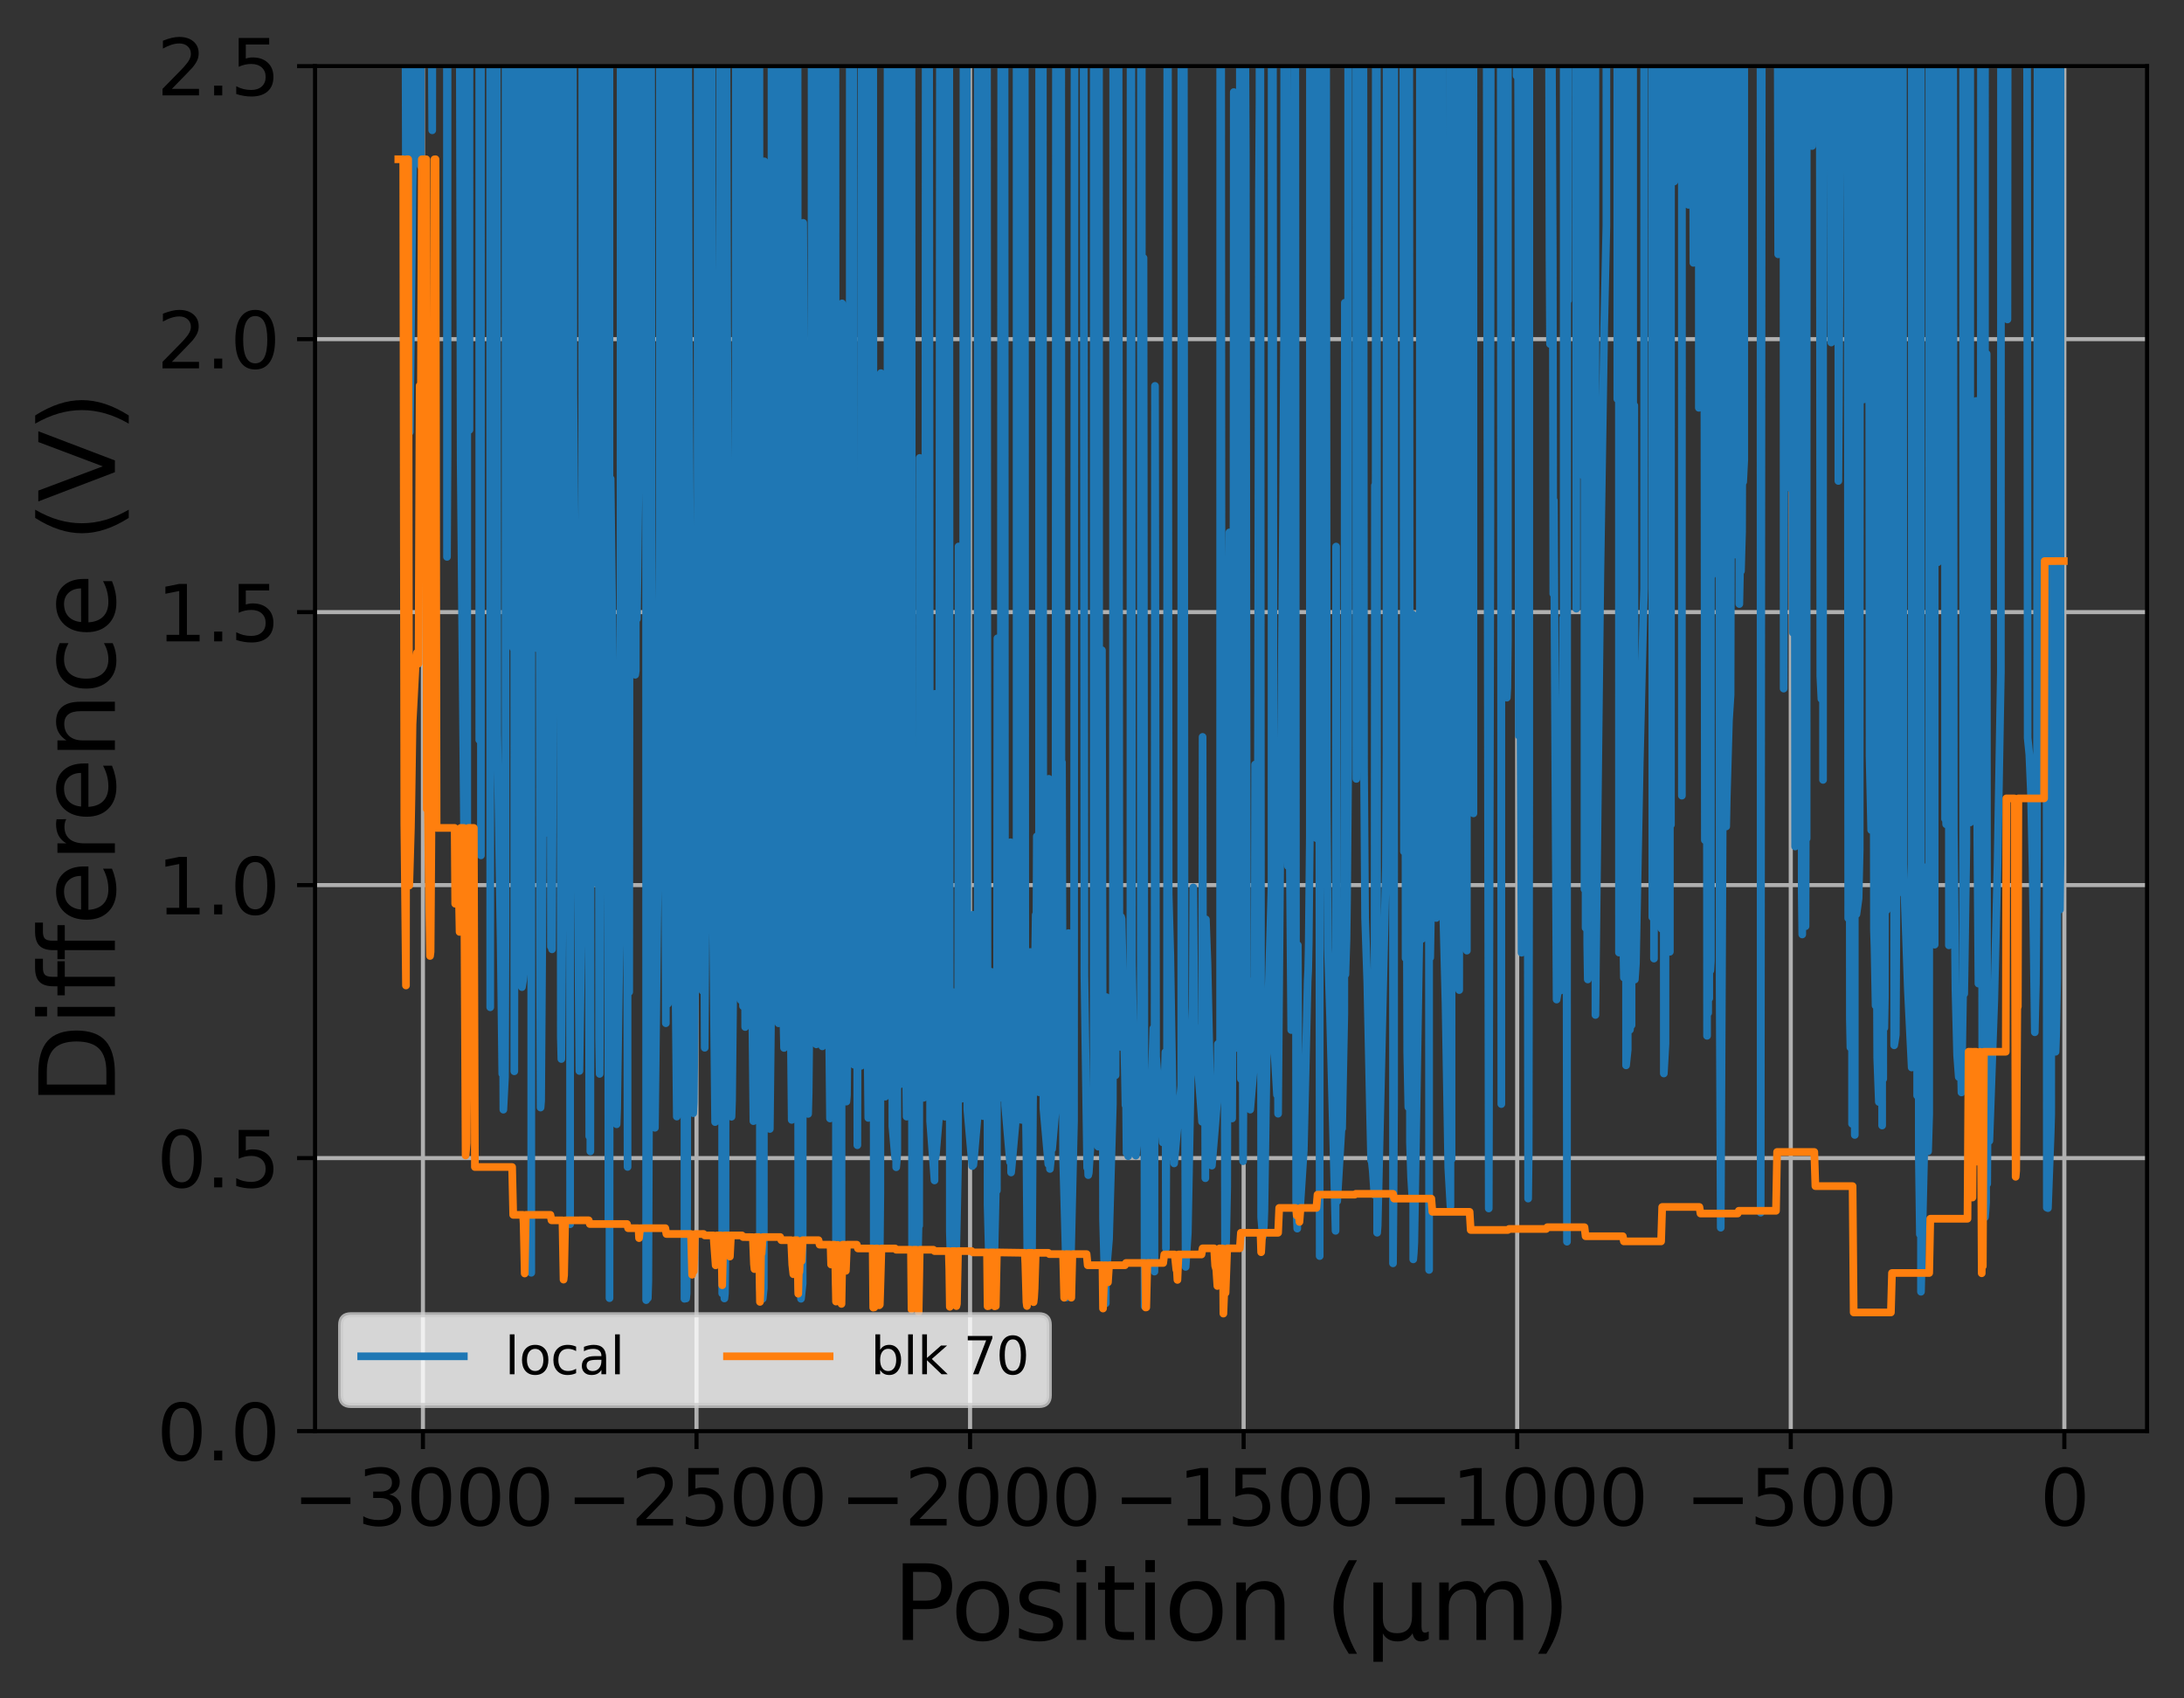 <?xml version="1.0" encoding="utf-8" standalone="no"?>
<!DOCTYPE svg PUBLIC "-//W3C//DTD SVG 1.1//EN"
  "http://www.w3.org/Graphics/SVG/1.1/DTD/svg11.dtd">
<svg xmlns:xlink="http://www.w3.org/1999/xlink" width="425.731pt" height="331.084pt" viewBox="0 0 425.731 331.084" xmlns="http://www.w3.org/2000/svg" version="1.1">
 <rect x="0" y="0" width="425.731" height="331.084" fill="#333333" stroke="none"/>
 <defs>
  <style type="text/css">*{stroke-linejoin: round; stroke-linecap: butt}</style>
 </defs>
 <g id="figure_1">
  <g id="patch_1">
   <path d="M 0 331.084 
L 425.731 331.084 
L 425.731 0 
L 0 0 
L 0 331.084 
z
" style="fill: none"/>
  </g>
  <g id="axes_1">
   <g id="patch_2">
    <path d="M 61.411 279.011 
L 418.531 279.011 
L 418.531 12.899 
L 61.411 12.899 
L 61.411 279.011 
z
" style="fill: none"/>
   </g>
   <g id="matplotlib.axis_1">
    <g id="xtick_1">
     <g id="line2d_1">
      <path d="M 82.443 279.011 
L 82.443 12.899 
" clip-path="url(#pf2b7413cda)" style="fill: none; stroke: #b0b0b0; stroke-width: 0.8; stroke-linecap: square"/>
     </g>
     <g id="line2d_2">
      <defs>
       <path id="md39032bed2" d="M 0 0 
L 0 3.5 
" style="stroke: #000000; stroke-width: 0.8"/>
      </defs>
      <g>
       <use xlink:href="#md39032bed2" x="82.443" y="279.011" style="stroke: #000000; stroke-width: 0.8"/>
      </g>
     </g>
     <g id="text_1">
      <!-- −3000 -->
      <g transform="translate(57.071 297.408) scale(0.15 -0.15)">
       <defs>
        <path id="DejaVuSans-2212" d="M 678 2272 
L 4684 2272 
L 4684 1741 
L 678 1741 
L 678 2272 
z
" transform="scale(0.016)"/>
        <path id="DejaVuSans-33" d="M 2597 2516 
Q 3050 2419 3304 2112 
Q 3559 1806 3559 1356 
Q 3559 666 3084 287 
Q 2609 -91 1734 -91 
Q 1441 -91 1130 -33 
Q 819 25 488 141 
L 488 750 
Q 750 597 1062 519 
Q 1375 441 1716 441 
Q 2309 441 2620 675 
Q 2931 909 2931 1356 
Q 2931 1769 2642 2001 
Q 2353 2234 1838 2234 
L 1294 2234 
L 1294 2753 
L 1863 2753 
Q 2328 2753 2575 2939 
Q 2822 3125 2822 3475 
Q 2822 3834 2567 4026 
Q 2313 4219 1838 4219 
Q 1578 4219 1281 4162 
Q 984 4106 628 3988 
L 628 4550 
Q 988 4650 1302 4700 
Q 1616 4750 1894 4750 
Q 2613 4750 3031 4423 
Q 3450 4097 3450 3541 
Q 3450 3153 3228 2886 
Q 3006 2619 2597 2516 
z
" transform="scale(0.016)"/>
        <path id="DejaVuSans-30" d="M 2034 4250 
Q 1547 4250 1301 3770 
Q 1056 3291 1056 2328 
Q 1056 1369 1301 889 
Q 1547 409 2034 409 
Q 2525 409 2770 889 
Q 3016 1369 3016 2328 
Q 3016 3291 2770 3770 
Q 2525 4250 2034 4250 
z
M 2034 4750 
Q 2819 4750 3233 4129 
Q 3647 3509 3647 2328 
Q 3647 1150 3233 529 
Q 2819 -91 2034 -91 
Q 1250 -91 836 529 
Q 422 1150 422 2328 
Q 422 3509 836 4129 
Q 1250 4750 2034 4750 
z
" transform="scale(0.016)"/>
       </defs>
       <use xlink:href="#DejaVuSans-2212"/>
       <use xlink:href="#DejaVuSans-33" x="83.789"/>
       <use xlink:href="#DejaVuSans-30" x="147.412"/>
       <use xlink:href="#DejaVuSans-30" x="211.035"/>
       <use xlink:href="#DejaVuSans-30" x="274.658"/>
      </g>
     </g>
    </g>
    <g id="xtick_2">
     <g id="line2d_3">
      <path d="M 135.77 279.011 
L 135.77 12.899 
" clip-path="url(#pf2b7413cda)" style="fill: none; stroke: #b0b0b0; stroke-width: 0.8; stroke-linecap: square"/>
     </g>
     <g id="line2d_4">
      <g>
       <use xlink:href="#md39032bed2" x="135.77" y="279.011" style="stroke: #000000; stroke-width: 0.8"/>
      </g>
     </g>
     <g id="text_2">
      <!-- −2500 -->
      <g transform="translate(110.398 297.408) scale(0.15 -0.15)">
       <defs>
        <path id="DejaVuSans-32" d="M 1228 531 
L 3431 531 
L 3431 0 
L 469 0 
L 469 531 
Q 828 903 1448 1529 
Q 2069 2156 2228 2338 
Q 2531 2678 2651 2914 
Q 2772 3150 2772 3378 
Q 2772 3750 2511 3984 
Q 2250 4219 1831 4219 
Q 1534 4219 1204 4116 
Q 875 4013 500 3803 
L 500 4441 
Q 881 4594 1212 4672 
Q 1544 4750 1819 4750 
Q 2544 4750 2975 4387 
Q 3406 4025 3406 3419 
Q 3406 3131 3298 2873 
Q 3191 2616 2906 2266 
Q 2828 2175 2409 1742 
Q 1991 1309 1228 531 
z
" transform="scale(0.016)"/>
        <path id="DejaVuSans-35" d="M 691 4666 
L 3169 4666 
L 3169 4134 
L 1269 4134 
L 1269 2991 
Q 1406 3038 1543 3061 
Q 1681 3084 1819 3084 
Q 2600 3084 3056 2656 
Q 3513 2228 3513 1497 
Q 3513 744 3044 326 
Q 2575 -91 1722 -91 
Q 1428 -91 1123 -41 
Q 819 9 494 109 
L 494 744 
Q 775 591 1075 516 
Q 1375 441 1709 441 
Q 2250 441 2565 725 
Q 2881 1009 2881 1497 
Q 2881 1984 2565 2268 
Q 2250 2553 1709 2553 
Q 1456 2553 1204 2497 
Q 953 2441 691 2322 
L 691 4666 
z
" transform="scale(0.016)"/>
       </defs>
       <use xlink:href="#DejaVuSans-2212"/>
       <use xlink:href="#DejaVuSans-32" x="83.789"/>
       <use xlink:href="#DejaVuSans-35" x="147.412"/>
       <use xlink:href="#DejaVuSans-30" x="211.035"/>
       <use xlink:href="#DejaVuSans-30" x="274.658"/>
      </g>
     </g>
    </g>
    <g id="xtick_3">
     <g id="line2d_5">
      <path d="M 189.097 279.011 
L 189.097 12.899 
" clip-path="url(#pf2b7413cda)" style="fill: none; stroke: #b0b0b0; stroke-width: 0.8; stroke-linecap: square"/>
     </g>
     <g id="line2d_6">
      <g>
       <use xlink:href="#md39032bed2" x="189.097" y="279.011" style="stroke: #000000; stroke-width: 0.8"/>
      </g>
     </g>
     <g id="text_3">
      <!-- −2000 -->
      <g transform="translate(163.725 297.408) scale(0.15 -0.15)">
       <use xlink:href="#DejaVuSans-2212"/>
       <use xlink:href="#DejaVuSans-32" x="83.789"/>
       <use xlink:href="#DejaVuSans-30" x="147.412"/>
       <use xlink:href="#DejaVuSans-30" x="211.035"/>
       <use xlink:href="#DejaVuSans-30" x="274.658"/>
      </g>
     </g>
    </g>
    <g id="xtick_4">
     <g id="line2d_7">
      <path d="M 242.424 279.011 
L 242.424 12.899 
" clip-path="url(#pf2b7413cda)" style="fill: none; stroke: #b0b0b0; stroke-width: 0.8; stroke-linecap: square"/>
     </g>
     <g id="line2d_8">
      <g>
       <use xlink:href="#md39032bed2" x="242.424" y="279.011" style="stroke: #000000; stroke-width: 0.8"/>
      </g>
     </g>
     <g id="text_4">
      <!-- −1500 -->
      <g transform="translate(217.052 297.408) scale(0.15 -0.15)">
       <defs>
        <path id="DejaVuSans-31" d="M 794 531 
L 1825 531 
L 1825 4091 
L 703 3866 
L 703 4441 
L 1819 4666 
L 2450 4666 
L 2450 531 
L 3481 531 
L 3481 0 
L 794 0 
L 794 531 
z
" transform="scale(0.016)"/>
       </defs>
       <use xlink:href="#DejaVuSans-2212"/>
       <use xlink:href="#DejaVuSans-31" x="83.789"/>
       <use xlink:href="#DejaVuSans-35" x="147.412"/>
       <use xlink:href="#DejaVuSans-30" x="211.035"/>
       <use xlink:href="#DejaVuSans-30" x="274.658"/>
      </g>
     </g>
    </g>
    <g id="xtick_5">
     <g id="line2d_9">
      <path d="M 295.751 279.011 
L 295.751 12.899 
" clip-path="url(#pf2b7413cda)" style="fill: none; stroke: #b0b0b0; stroke-width: 0.8; stroke-linecap: square"/>
     </g>
     <g id="line2d_10">
      <g>
       <use xlink:href="#md39032bed2" x="295.751" y="279.011" style="stroke: #000000; stroke-width: 0.8"/>
      </g>
     </g>
     <g id="text_5">
      <!-- −1000 -->
      <g transform="translate(270.379 297.408) scale(0.15 -0.15)">
       <use xlink:href="#DejaVuSans-2212"/>
       <use xlink:href="#DejaVuSans-31" x="83.789"/>
       <use xlink:href="#DejaVuSans-30" x="147.412"/>
       <use xlink:href="#DejaVuSans-30" x="211.035"/>
       <use xlink:href="#DejaVuSans-30" x="274.658"/>
      </g>
     </g>
    </g>
    <g id="xtick_6">
     <g id="line2d_11">
      <path d="M 349.078 279.011 
L 349.078 12.899 
" clip-path="url(#pf2b7413cda)" style="fill: none; stroke: #b0b0b0; stroke-width: 0.8; stroke-linecap: square"/>
     </g>
     <g id="line2d_12">
      <g>
       <use xlink:href="#md39032bed2" x="349.078" y="279.011" style="stroke: #000000; stroke-width: 0.8"/>
      </g>
     </g>
     <g id="text_6">
      <!-- −500 -->
      <g transform="translate(328.478 297.408) scale(0.15 -0.15)">
       <use xlink:href="#DejaVuSans-2212"/>
       <use xlink:href="#DejaVuSans-35" x="83.789"/>
       <use xlink:href="#DejaVuSans-30" x="147.412"/>
       <use xlink:href="#DejaVuSans-30" x="211.035"/>
      </g>
     </g>
    </g>
    <g id="xtick_7">
     <g id="line2d_13">
      <path d="M 402.405 279.011 
L 402.405 12.899 
" clip-path="url(#pf2b7413cda)" style="fill: none; stroke: #b0b0b0; stroke-width: 0.8; stroke-linecap: square"/>
     </g>
     <g id="line2d_14">
      <g>
       <use xlink:href="#md39032bed2" x="402.405" y="279.011" style="stroke: #000000; stroke-width: 0.8"/>
      </g>
     </g>
     <g id="text_7">
      <!-- 0 -->
      <g transform="translate(397.633 297.408) scale(0.15 -0.15)">
       <use xlink:href="#DejaVuSans-30"/>
      </g>
     </g>
    </g>
    <g id="text_8">
     <!-- Position (μm) -->
     <g transform="translate(173.958 319.725) scale(0.2 -0.2)">
      <defs>
       <path id="DejaVuSans-50" d="M 1259 4147 
L 1259 2394 
L 2053 2394 
Q 2494 2394 2734 2622 
Q 2975 2850 2975 3272 
Q 2975 3691 2734 3919 
Q 2494 4147 2053 4147 
L 1259 4147 
z
M 628 4666 
L 2053 4666 
Q 2838 4666 3239 4311 
Q 3641 3956 3641 3272 
Q 3641 2581 3239 2228 
Q 2838 1875 2053 1875 
L 1259 1875 
L 1259 0 
L 628 0 
L 628 4666 
z
" transform="scale(0.016)"/>
       <path id="DejaVuSans-6f" d="M 1959 3097 
Q 1497 3097 1228 2736 
Q 959 2375 959 1747 
Q 959 1119 1226 758 
Q 1494 397 1959 397 
Q 2419 397 2687 759 
Q 2956 1122 2956 1747 
Q 2956 2369 2687 2733 
Q 2419 3097 1959 3097 
z
M 1959 3584 
Q 2709 3584 3137 3096 
Q 3566 2609 3566 1747 
Q 3566 888 3137 398 
Q 2709 -91 1959 -91 
Q 1206 -91 779 398 
Q 353 888 353 1747 
Q 353 2609 779 3096 
Q 1206 3584 1959 3584 
z
" transform="scale(0.016)"/>
       <path id="DejaVuSans-73" d="M 2834 3397 
L 2834 2853 
Q 2591 2978 2328 3040 
Q 2066 3103 1784 3103 
Q 1356 3103 1142 2972 
Q 928 2841 928 2578 
Q 928 2378 1081 2264 
Q 1234 2150 1697 2047 
L 1894 2003 
Q 2506 1872 2764 1633 
Q 3022 1394 3022 966 
Q 3022 478 2636 193 
Q 2250 -91 1575 -91 
Q 1294 -91 989 -36 
Q 684 19 347 128 
L 347 722 
Q 666 556 975 473 
Q 1284 391 1588 391 
Q 1994 391 2212 530 
Q 2431 669 2431 922 
Q 2431 1156 2273 1281 
Q 2116 1406 1581 1522 
L 1381 1569 
Q 847 1681 609 1914 
Q 372 2147 372 2553 
Q 372 3047 722 3315 
Q 1072 3584 1716 3584 
Q 2034 3584 2315 3537 
Q 2597 3491 2834 3397 
z
" transform="scale(0.016)"/>
       <path id="DejaVuSans-69" d="M 603 3500 
L 1178 3500 
L 1178 0 
L 603 0 
L 603 3500 
z
M 603 4863 
L 1178 4863 
L 1178 4134 
L 603 4134 
L 603 4863 
z
" transform="scale(0.016)"/>
       <path id="DejaVuSans-74" d="M 1172 4494 
L 1172 3500 
L 2356 3500 
L 2356 3053 
L 1172 3053 
L 1172 1153 
Q 1172 725 1289 603 
Q 1406 481 1766 481 
L 2356 481 
L 2356 0 
L 1766 0 
Q 1100 0 847 248 
Q 594 497 594 1153 
L 594 3053 
L 172 3053 
L 172 3500 
L 594 3500 
L 594 4494 
L 1172 4494 
z
" transform="scale(0.016)"/>
       <path id="DejaVuSans-6e" d="M 3513 2113 
L 3513 0 
L 2938 0 
L 2938 2094 
Q 2938 2591 2744 2837 
Q 2550 3084 2163 3084 
Q 1697 3084 1428 2787 
Q 1159 2491 1159 1978 
L 1159 0 
L 581 0 
L 581 3500 
L 1159 3500 
L 1159 2956 
Q 1366 3272 1645 3428 
Q 1925 3584 2291 3584 
Q 2894 3584 3203 3211 
Q 3513 2838 3513 2113 
z
" transform="scale(0.016)"/>
       <path id="DejaVuSans-20" transform="scale(0.016)"/>
       <path id="DejaVuSans-28" d="M 1984 4856 
Q 1566 4138 1362 3434 
Q 1159 2731 1159 2009 
Q 1159 1288 1364 580 
Q 1569 -128 1984 -844 
L 1484 -844 
Q 1016 -109 783 600 
Q 550 1309 550 2009 
Q 550 2706 781 3412 
Q 1013 4119 1484 4856 
L 1984 4856 
z
" transform="scale(0.016)"/>
       <path id="DejaVuSans-3bc" d="M 544 -1331 
L 544 3500 
L 1119 3500 
L 1119 1325 
Q 1119 872 1334 640 
Q 1550 409 1972 409 
Q 2434 409 2667 671 
Q 2900 934 2900 1459 
L 2900 3500 
L 3475 3500 
L 3475 806 
Q 3475 619 3529 530 
Q 3584 441 3700 441 
Q 3728 441 3778 458 
Q 3828 475 3916 513 
L 3916 50 
Q 3788 -22 3673 -56 
Q 3559 -91 3450 -91 
Q 3234 -91 3106 31 
Q 2978 153 2931 403 
Q 2775 156 2548 32 
Q 2322 -91 2016 -91 
Q 1697 -91 1473 31 
Q 1250 153 1119 397 
L 1119 -1331 
L 544 -1331 
z
" transform="scale(0.016)"/>
       <path id="DejaVuSans-6d" d="M 3328 2828 
Q 3544 3216 3844 3400 
Q 4144 3584 4550 3584 
Q 5097 3584 5394 3201 
Q 5691 2819 5691 2113 
L 5691 0 
L 5113 0 
L 5113 2094 
Q 5113 2597 4934 2840 
Q 4756 3084 4391 3084 
Q 3944 3084 3684 2787 
Q 3425 2491 3425 1978 
L 3425 0 
L 2847 0 
L 2847 2094 
Q 2847 2600 2669 2842 
Q 2491 3084 2119 3084 
Q 1678 3084 1418 2786 
Q 1159 2488 1159 1978 
L 1159 0 
L 581 0 
L 581 3500 
L 1159 3500 
L 1159 2956 
Q 1356 3278 1631 3431 
Q 1906 3584 2284 3584 
Q 2666 3584 2933 3390 
Q 3200 3197 3328 2828 
z
" transform="scale(0.016)"/>
       <path id="DejaVuSans-29" d="M 513 4856 
L 1013 4856 
Q 1481 4119 1714 3412 
Q 1947 2706 1947 2009 
Q 1947 1309 1714 600 
Q 1481 -109 1013 -844 
L 513 -844 
Q 928 -128 1133 580 
Q 1338 1288 1338 2009 
Q 1338 2731 1133 3434 
Q 928 4138 513 4856 
z
" transform="scale(0.016)"/>
      </defs>
      <use xlink:href="#DejaVuSans-50"/>
      <use xlink:href="#DejaVuSans-6f" x="56.678"/>
      <use xlink:href="#DejaVuSans-73" x="117.859"/>
      <use xlink:href="#DejaVuSans-69" x="169.959"/>
      <use xlink:href="#DejaVuSans-74" x="197.742"/>
      <use xlink:href="#DejaVuSans-69" x="236.951"/>
      <use xlink:href="#DejaVuSans-6f" x="264.734"/>
      <use xlink:href="#DejaVuSans-6e" x="325.916"/>
      <use xlink:href="#DejaVuSans-20" x="389.295"/>
      <use xlink:href="#DejaVuSans-28" x="421.082"/>
      <use xlink:href="#DejaVuSans-3bc" x="460.096"/>
      <use xlink:href="#DejaVuSans-6d" x="523.719"/>
      <use xlink:href="#DejaVuSans-29" x="621.131"/>
     </g>
    </g>
   </g>
   <g id="matplotlib.axis_2">
    <g id="ytick_1">
     <g id="line2d_15">
      <path d="M 61.411 279.011 
L 418.531 279.011 
" clip-path="url(#pf2b7413cda)" style="fill: none; stroke: #b0b0b0; stroke-width: 0.8; stroke-linecap: square"/>
     </g>
     <g id="line2d_16">
      <defs>
       <path id="m6f3f5b6aff" d="M 0 0 
L -3.5 0 
" style="stroke: #000000; stroke-width: 0.8"/>
      </defs>
      <g>
       <use xlink:href="#m6f3f5b6aff" x="61.411" y="279.011" style="stroke: #000000; stroke-width: 0.8"/>
      </g>
     </g>
     <g id="text_9">
      <!-- 0.0 -->
      <g transform="translate(30.556 284.71) scale(0.15 -0.15)">
       <defs>
        <path id="DejaVuSans-2e" d="M 684 794 
L 1344 794 
L 1344 0 
L 684 0 
L 684 794 
z
" transform="scale(0.016)"/>
       </defs>
       <use xlink:href="#DejaVuSans-30"/>
       <use xlink:href="#DejaVuSans-2e" x="63.623"/>
       <use xlink:href="#DejaVuSans-30" x="95.41"/>
      </g>
     </g>
    </g>
    <g id="ytick_2">
     <g id="line2d_17">
      <path d="M 61.411 225.788 
L 418.531 225.788 
" clip-path="url(#pf2b7413cda)" style="fill: none; stroke: #b0b0b0; stroke-width: 0.8; stroke-linecap: square"/>
     </g>
     <g id="line2d_18">
      <g>
       <use xlink:href="#m6f3f5b6aff" x="61.411" y="225.788" style="stroke: #000000; stroke-width: 0.8"/>
      </g>
     </g>
     <g id="text_10">
      <!-- 0.5 -->
      <g transform="translate(30.556 231.487) scale(0.15 -0.15)">
       <use xlink:href="#DejaVuSans-30"/>
       <use xlink:href="#DejaVuSans-2e" x="63.623"/>
       <use xlink:href="#DejaVuSans-35" x="95.41"/>
      </g>
     </g>
    </g>
    <g id="ytick_3">
     <g id="line2d_19">
      <path d="M 61.411 172.566 
L 418.531 172.566 
" clip-path="url(#pf2b7413cda)" style="fill: none; stroke: #b0b0b0; stroke-width: 0.8; stroke-linecap: square"/>
     </g>
     <g id="line2d_20">
      <g>
       <use xlink:href="#m6f3f5b6aff" x="61.411" y="172.566" style="stroke: #000000; stroke-width: 0.8"/>
      </g>
     </g>
     <g id="text_11">
      <!-- 1.0 -->
      <g transform="translate(30.556 178.265) scale(0.15 -0.15)">
       <use xlink:href="#DejaVuSans-31"/>
       <use xlink:href="#DejaVuSans-2e" x="63.623"/>
       <use xlink:href="#DejaVuSans-30" x="95.41"/>
      </g>
     </g>
    </g>
    <g id="ytick_4">
     <g id="line2d_21">
      <path d="M 61.411 119.344 
L 418.531 119.344 
" clip-path="url(#pf2b7413cda)" style="fill: none; stroke: #b0b0b0; stroke-width: 0.8; stroke-linecap: square"/>
     </g>
     <g id="line2d_22">
      <g>
       <use xlink:href="#m6f3f5b6aff" x="61.411" y="119.344" style="stroke: #000000; stroke-width: 0.8"/>
      </g>
     </g>
     <g id="text_12">
      <!-- 1.5 -->
      <g transform="translate(30.556 125.042) scale(0.15 -0.15)">
       <use xlink:href="#DejaVuSans-31"/>
       <use xlink:href="#DejaVuSans-2e" x="63.623"/>
       <use xlink:href="#DejaVuSans-35" x="95.41"/>
      </g>
     </g>
    </g>
    <g id="ytick_5">
     <g id="line2d_23">
      <path d="M 61.411 66.121 
L 418.531 66.121 
" clip-path="url(#pf2b7413cda)" style="fill: none; stroke: #b0b0b0; stroke-width: 0.8; stroke-linecap: square"/>
     </g>
     <g id="line2d_24">
      <g>
       <use xlink:href="#m6f3f5b6aff" x="61.411" y="66.121" style="stroke: #000000; stroke-width: 0.8"/>
      </g>
     </g>
     <g id="text_13">
      <!-- 2.0 -->
      <g transform="translate(30.556 71.82) scale(0.15 -0.15)">
       <use xlink:href="#DejaVuSans-32"/>
       <use xlink:href="#DejaVuSans-2e" x="63.623"/>
       <use xlink:href="#DejaVuSans-30" x="95.41"/>
      </g>
     </g>
    </g>
    <g id="ytick_6">
     <g id="line2d_25">
      <path d="M 61.411 12.899 
L 418.531 12.899 
" clip-path="url(#pf2b7413cda)" style="fill: none; stroke: #b0b0b0; stroke-width: 0.8; stroke-linecap: square"/>
     </g>
     <g id="line2d_26">
      <g>
       <use xlink:href="#m6f3f5b6aff" x="61.411" y="12.899" style="stroke: #000000; stroke-width: 0.8"/>
      </g>
     </g>
     <g id="text_14">
      <!-- 2.5 -->
      <g transform="translate(30.556 18.598) scale(0.15 -0.15)">
       <use xlink:href="#DejaVuSans-32"/>
       <use xlink:href="#DejaVuSans-2e" x="63.623"/>
       <use xlink:href="#DejaVuSans-35" x="95.41"/>
      </g>
     </g>
    </g>
    <g id="text_15">
     <!-- Difference (V) -->
     <g transform="translate(22.397 215.477) rotate(-90) scale(0.2 -0.2)">
      <defs>
       <path id="DejaVuSans-44" d="M 1259 4147 
L 1259 519 
L 2022 519 
Q 2988 519 3436 956 
Q 3884 1394 3884 2338 
Q 3884 3275 3436 3711 
Q 2988 4147 2022 4147 
L 1259 4147 
z
M 628 4666 
L 1925 4666 
Q 3281 4666 3915 4102 
Q 4550 3538 4550 2338 
Q 4550 1131 3912 565 
Q 3275 0 1925 0 
L 628 0 
L 628 4666 
z
" transform="scale(0.016)"/>
       <path id="DejaVuSans-66" d="M 2375 4863 
L 2375 4384 
L 1825 4384 
Q 1516 4384 1395 4259 
Q 1275 4134 1275 3809 
L 1275 3500 
L 2222 3500 
L 2222 3053 
L 1275 3053 
L 1275 0 
L 697 0 
L 697 3053 
L 147 3053 
L 147 3500 
L 697 3500 
L 697 3744 
Q 697 4328 969 4595 
Q 1241 4863 1831 4863 
L 2375 4863 
z
" transform="scale(0.016)"/>
       <path id="DejaVuSans-65" d="M 3597 1894 
L 3597 1613 
L 953 1613 
Q 991 1019 1311 708 
Q 1631 397 2203 397 
Q 2534 397 2845 478 
Q 3156 559 3463 722 
L 3463 178 
Q 3153 47 2828 -22 
Q 2503 -91 2169 -91 
Q 1331 -91 842 396 
Q 353 884 353 1716 
Q 353 2575 817 3079 
Q 1281 3584 2069 3584 
Q 2775 3584 3186 3129 
Q 3597 2675 3597 1894 
z
M 3022 2063 
Q 3016 2534 2758 2815 
Q 2500 3097 2075 3097 
Q 1594 3097 1305 2825 
Q 1016 2553 972 2059 
L 3022 2063 
z
" transform="scale(0.016)"/>
       <path id="DejaVuSans-72" d="M 2631 2963 
Q 2534 3019 2420 3045 
Q 2306 3072 2169 3072 
Q 1681 3072 1420 2755 
Q 1159 2438 1159 1844 
L 1159 0 
L 581 0 
L 581 3500 
L 1159 3500 
L 1159 2956 
Q 1341 3275 1631 3429 
Q 1922 3584 2338 3584 
Q 2397 3584 2469 3576 
Q 2541 3569 2628 3553 
L 2631 2963 
z
" transform="scale(0.016)"/>
       <path id="DejaVuSans-63" d="M 3122 3366 
L 3122 2828 
Q 2878 2963 2633 3030 
Q 2388 3097 2138 3097 
Q 1578 3097 1268 2742 
Q 959 2388 959 1747 
Q 959 1106 1268 751 
Q 1578 397 2138 397 
Q 2388 397 2633 464 
Q 2878 531 3122 666 
L 3122 134 
Q 2881 22 2623 -34 
Q 2366 -91 2075 -91 
Q 1284 -91 818 406 
Q 353 903 353 1747 
Q 353 2603 823 3093 
Q 1294 3584 2113 3584 
Q 2378 3584 2631 3529 
Q 2884 3475 3122 3366 
z
" transform="scale(0.016)"/>
       <path id="DejaVuSans-56" d="M 1831 0 
L 50 4666 
L 709 4666 
L 2188 738 
L 3669 4666 
L 4325 4666 
L 2547 0 
L 1831 0 
z
" transform="scale(0.016)"/>
      </defs>
      <use xlink:href="#DejaVuSans-44"/>
      <use xlink:href="#DejaVuSans-69" x="77.002"/>
      <use xlink:href="#DejaVuSans-66" x="104.785"/>
      <use xlink:href="#DejaVuSans-66" x="139.99"/>
      <use xlink:href="#DejaVuSans-65" x="175.195"/>
      <use xlink:href="#DejaVuSans-72" x="236.719"/>
      <use xlink:href="#DejaVuSans-65" x="275.582"/>
      <use xlink:href="#DejaVuSans-6e" x="337.105"/>
      <use xlink:href="#DejaVuSans-63" x="400.484"/>
      <use xlink:href="#DejaVuSans-65" x="455.465"/>
      <use xlink:href="#DejaVuSans-20" x="516.988"/>
      <use xlink:href="#DejaVuSans-28" x="548.775"/>
      <use xlink:href="#DejaVuSans-56" x="587.789"/>
      <use xlink:href="#DejaVuSans-29" x="656.197"/>
     </g>
    </g>
   </g>
   <g id="line2d_27">
    <path d="M 79.028 -1 
L 79.137 39.161 
L 79.137 -1 
M 79.803 -1 
L 79.883 84.237 
L 80.417 36.598 
L 80.843 16.603 
L 81.163 10.581 
L 81.27 10.004 
L 81.377 10.14 
L 81.483 10.715 
L 81.697 14.285 
L 81.91 19.066 
L 82.016 32.357 
L 82.017 -1 
M 84.103 -1 
L 84.256 25.405 
L 84.281 -1 
M 87.12 -1 
L 87.136 108.573 
L 87.243 88.243 
L 87.244 -1 
M 89.612 -1 
L 89.802 89.944 
L 90.655 183.747 
L 90.869 198.261 
L 91.082 191.706 
L 91.086 -1 
M 91.294 -1 
L 91.295 63.639 
L 91.3 -1 
M 91.502 -1 
L 91.509 83.821 
L 91.512 -1 
M 93.425 -1 
L 93.428 144.264 
L 93.432 -1 
M 93.745 -1 
L 93.748 166.771 
L 93.753 -1 
M 95.552 -1 
L 95.562 196.381 
L 95.582 -1 
M 96.405 -1 
L 96.415 57.507 
L 96.416 -1 
M 96.813 -1 
L 96.948 142.94 
L 97.588 183.336 
L 97.908 209.355 
L 98.015 192.535 
L 98.121 216.348 
L 98.441 209.967 
L 98.548 178.81 
L 98.553 -1 
M 99.613 -1 
L 99.721 44.648 
L 99.828 61.021 
L 99.934 32.711 
L 100.041 126.357 
L 100.053 -1 
M 100.236 -1 
L 100.254 208.862 
L 100.522 -1 
M 101.635 -1 
L 101.747 192.45 
L 101.961 191.129 
L 102.067 189.869 
L 102.281 165.861 
L 102.601 122.73 
L 102.61 -1 
M 103.548 -1 
L 103.561 248.146 
L 103.603 -1 
M 104.193 -1 
L 104.307 80.629 
L 104.734 126.405 
L 104.84 67.017 
L 104.85 -1 
M 105.085 -1 
L 105.267 183.712 
L 105.374 215.931 
L 105.48 214.631 
L 105.694 184.858 
L 105.907 145.217 
L 105.945 -1 
M 106.079 -1 
L 106.12 162.533 
L 106.14 -1 
M 107.077 -1 
L 107.187 82.943 
L 107.293 95.577 
L 107.4 184.563 
L 107.415 -1 
M 107.598 -1 
L 107.613 185.083 
L 107.72 160.956 
L 107.933 88.326 
L 108.04 78 
L 108.046 -1 
M 109.203 -1 
L 109.32 202.039 
L 109.427 206.467 
L 109.96 134.435 
L 109.973 -1 
M 111.048 -1 
L 111.133 238.682 
L 111.148 -1 
M 111.653 -1 
L 111.773 76.907 
L 112.306 136.24 
L 112.946 208.803 
L 113.479 172.457 
L 113.512 -1 
M 114.436 -1 
L 114.546 81.444 
L 114.653 93.774 
L 114.866 221.532 
L 114.883 -1 
M 115.061 -1 
L 115.079 224.48 
L 115.233 -1 
M 116.423 -1 
L 116.466 172.319 
L 116.478 -1 
M 116.666 -1 
L 116.786 202.479 
L 116.892 209.372 
L 117.106 166.565 
L 117.111 -1 
M 117.316 -1 
L 117.319 102.39 
L 117.324 -1 
M 118.487 -1 
L 118.599 238.006 
L 118.614 -1 
M 118.797 -1 
L 118.812 253.095 
L 118.919 93.266 
L 119.025 93.339 
L 119.452 128.395 
L 120.092 204.771 
L 120.199 219.195 
L 120.305 216.212 
L 120.945 171.121 
L 120.987 -1 
M 121.796 -1 
L 121.905 76.486 
L 122.012 88.759 
L 122.118 170.824 
L 122.225 163.511 
L 122.332 227.509 
L 122.35 -1 
M 122.532 -1 
L 122.652 193.399 
L 122.805 -1 
M 123.814 -1 
L 123.825 131.556 
L 123.931 130.768 
L 123.941 -1 
M 124.136 -1 
L 124.145 120.684 
L 124.251 113.235 
L 124.678 74.759 
L 124.785 61.55 
L 124.814 -1 
M 125.931 -1 
L 125.958 253.477 
L 126.065 234.507 
L 126.079 -1 
M 126.263 -1 
L 126.278 253.094 
L 126.385 249.756 
L 126.598 195.109 
L 126.704 195.276 
L 126.726 -1 
M 126.907 -1 
L 127.024 102.794 
L 127.664 219.879 
L 128.518 145.325 
L 128.624 109.589 
L 128.633 -1 
M 129.278 -1 
L 129.371 21.565 
L 129.584 171.68 
L 129.691 172.985 
L 129.797 199.493 
L 129.814 -1 
M 129.996 -1 
L 130.117 191.911 
L 130.224 195.675 
L 130.334 -1 
M 131.248 -1 
L 131.397 165.535 
L 131.409 -1 
M 131.598 -1 
L 131.717 196.092 
L 131.931 217.693 
L 132.144 184.228 
L 132.677 80.081 
L 132.689 -1 
M 133.403 -1 
L 133.424 253.222 
L 133.53 231.441 
L 133.545 -1 
M 133.728 -1 
L 133.744 253.162 
L 133.85 252.164 
L 133.957 233.736 
L 134.032 -1 
M 134.135 -1 
L 134.277 64.613 
L 135.13 217.034 
L 135.237 214.891 
L 135.983 146.179 
L 136.002 -1 
M 136.729 -1 
L 136.837 53.999 
L 136.943 193.161 
L 137.05 190.636 
L 137.263 179.519 
L 137.37 204.279 
L 137.583 171.527 
L 137.69 174.253 
L 137.82 -1 
M 138.715 -1 
L 138.863 167.074 
L 139.396 218.763 
L 139.823 137.718 
L 140.356 34.842 
L 140.357 -1 
M 140.667 -1 
L 140.783 252.164 
L 140.996 244.977 
L 141.103 221.331 
L 141.209 253.154 
L 141.316 252.148 
L 141.423 243.198 
L 141.506 -1 
M 141.593 -1 
L 141.743 63.018 
L 142.596 217.725 
L 142.703 214.559 
L 143.342 153.937 
L 143.454 -1 
M 144.088 -1 
L 144.196 38.145 
L 144.409 194.989 
L 144.516 189.927 
L 144.729 178.713 
L 144.836 196.159 
L 144.942 183.755 
L 145.049 136.8 
L 145.262 200.234 
L 145.476 22.453 
L 145.477 -1 
M 146.21 -1 
L 146.329 167.057 
L 146.862 218.582 
L 147.289 137.379 
L 147.715 53.793 
L 147.717 -1 
M 148.027 -1 
L 148.142 251.146 
L 148.249 252.167 
L 148.355 244.853 
L 148.462 213.946 
L 148.675 253.203 
L 148.888 251.189 
L 148.995 31.455 
L 149.422 100.419 
L 150.062 220.108 
L 150.382 190.829 
L 150.394 -1 
M 150.584 -1 
L 150.595 170.334 
L 150.702 160.89 
L 150.808 151.834 
L 150.827 -1 
M 151.554 -1 
L 151.661 57.914 
L 151.768 199.505 
L 151.875 194.759 
L 152.088 184.207 
L 152.195 156.376 
L 152.408 184.879 
L 152.835 204.314 
L 153.048 -1 
M 153.74 -1 
L 153.901 176.437 
L 154.328 218.342 
L 154.648 159.299 
L 155.181 53.093 
L 155.183 -1 
M 155.471 -1 
L 155.608 251.239 
L 155.714 252.256 
L 155.821 245.703 
L 155.928 209.826 
L 156.141 253.212 
L 156.461 250.22 
L 156.568 43.448 
L 157.527 217.172 
L 157.634 213.106 
L 158.167 162.136 
L 158.214 -1 
M 158.914 -1 
L 159.021 49.456 
L 159.127 203.611 
L 159.234 199.204 
L 159.554 183.901 
L 159.661 150.521 
L 159.874 184.472 
L 160.3 204 
L 160.365 -1 
M 160.495 -1 
L 160.514 26.479 
L 160.516 -1 
M 161.241 -1 
L 161.367 176.742 
L 161.794 218.065 
L 162.114 161.006 
L 162.647 56.893 
L 162.649 -1 
M 162.852 -1 
L 162.967 250.262 
L 163.18 252.318 
L 163.287 245.79 
L 163.393 205.702 
L 163.607 251.557 
L 163.713 252.251 
L 163.82 251.239 
L 164.033 245.108 
L 164.14 59.146 
L 164.993 214.771 
L 165.1 213.498 
L 165.633 163.382 
L 165.649 -1 
M 166.273 -1 
L 166.38 42.351 
L 166.486 207.595 
L 166.593 203.43 
L 166.913 189.075 
L 167.02 104.679 
L 167.126 223.275 
L 167.233 178.228 
L 167.873 207.795 
L 167.944 -1 
M 168.069 -1 
L 168.086 19.393 
L 168.087 -1 
M 168.753 -1 
L 168.939 186.587 
L 169.259 217.954 
L 169.579 160.439 
L 170.006 76.102 
L 170.009 -1 
M 170.212 -1 
L 170.326 245.682 
L 170.539 251.377 
L 170.646 252.384 
L 170.753 245.626 
L 170.859 201.611 
L 171.073 248.814 
L 171.179 252.289 
L 171.286 251.281 
L 171.499 243.516 
L 171.606 232.533 
L 171.712 72.742 
L 172.566 213.81 
L 172.992 172.637 
L 173.021 -1 
M 173.632 -1 
L 173.632 9.494 
L 173.651 -1 
M 173.758 -1 
L 173.952 219.584 
L 174.485 225.753 
L 174.592 181.385 
L 174.699 227.569 
L 174.805 226.382 
L 174.912 224.672 
L 174.955 -1 
M 175.085 -1 
L 175.232 203.522 
L 175.445 211.421 
L 175.524 -1 
M 175.642 -1 
L 175.659 12.206 
L 175.659 -1 
M 176.271 -1 
L 176.405 186.514 
L 176.725 217.709 
L 177.045 159.936 
L 177.472 75.338 
L 177.474 -1 
M 177.677 -1 
L 177.792 245.355 
L 178.005 251.44 
L 178.112 252.447 
L 178.218 245.619 
L 178.325 197.484 
L 178.538 245.909 
L 178.645 252.319 
L 178.752 251.319 
L 178.965 243.065 
L 179.072 238.034 
L 179.178 238.954 
L 179.285 89.274 
L 180.031 214.037 
L 180.351 183.049 
L 180.446 -1 
M 180.991 -1 
L 180.991 7.381 
L 181.028 -1 
M 181.105 -1 
L 181.311 218.58 
L 182.165 230.144 
L 182.271 135.275 
L 182.378 225.686 
L 182.484 224.523 
L 183.018 218.126 
L 183.231 -1 
M 183.812 -1 
L 183.978 196.781 
L 184.191 217.719 
L 184.618 137.107 
L 184.831 94.693 
L 184.834 -1 
M 185.036 -1 
L 185.151 240.005 
L 185.471 251.524 
L 185.577 252.523 
L 185.684 244.563 
L 185.791 193.43 
L 185.897 245.567 
L 186.004 244.244 
L 186.111 252.353 
L 186.217 251.39 
L 186.537 237.647 
L 186.751 226.829 
L 186.857 106.545 
L 187.497 214.209 
L 187.711 193.411 
L 187.817 -1 
M 188.457 -1 
L 188.564 216.3 
L 189.524 227.346 
L 189.63 178.352 
L 189.737 227.126 
L 189.844 226.049 
L 190.59 217.379 
L 190.599 -1 
M 190.803 -1 
L 190.803 8.003 
L 190.804 -1 
M 191.388 -1 
L 191.55 207.08 
L 191.657 217.604 
L 192.19 114.629 
L 192.194 -1 
M 192.396 -1 
L 192.51 234.862 
L 192.937 251.612 
L 193.043 251.348 
L 193.15 244.507 
L 193.257 189.477 
L 193.363 245.712 
L 193.47 244.399 
L 193.683 251.461 
L 194.216 227.626 
L 194.323 232.115 
L 194.43 124.448 
L 194.963 214.034 
L 195.07 203.494 
L 195.178 -1 
M 195.815 -1 
L 195.923 215.444 
L 196.883 226.557 
L 196.989 164.202 
L 197.096 228.591 
L 197.203 227.574 
L 198.163 216.757 
L 198.171 -1 
M 198.939 -1 
L 199.122 218.338 
L 199.549 137.617 
L 199.554 -1 
M 199.755 -1 
L 199.869 209.775 
L 200.082 224.465 
L 200.296 249.406 
L 200.509 252.438 
L 200.616 244.718 
L 200.722 246.017 
L 200.829 185.599 
L 201.042 246.67 
L 201.149 248.095 
L 201.362 215.244 
L 201.895 178.371 
L 202.002 188.724 
L 202.109 163.05 
L 202.429 203.795 
L 202.535 212.952 
L 202.568 -1 
M 203.274 -1 
L 203.389 216.059 
L 204.349 226.965 
L 204.455 151.842 
L 204.668 227.901 
L 204.882 225.738 
L 204.988 203.134 
L 205.095 224.013 
L 205.735 216.663 
L 205.846 -1 
M 206.864 -1 
L 206.908 168.709 
L 207.015 148.627 
L 207.228 225.625 
L 207.975 252.953 
L 208.188 246.329 
L 208.295 181.913 
L 208.401 244.82 
L 208.508 243.546 
L 208.615 246.587 
L 208.721 246.428 
L 209.361 218.512 
L 209.462 -1 
M 211.239 -1 
L 211.388 190.201 
L 211.921 227.669 
L 212.028 226.406 
L 212.134 229.105 
L 212.241 228.65 
L 212.987 217.062 
L 213.201 213.584 
L 213.226 -1 
M 213.957 -1 
L 214.054 223.547 
L 214.092 -1 
M 214.231 -1 
L 214.267 210.754 
L 214.374 192.579 
L 214.801 126.767 
L 215.014 237.699 
L 215.441 253.153 
L 215.547 254.111 
L 215.654 194.392 
L 215.76 246.829 
L 215.867 245.408 
L 216.187 241.575 
L 216.934 215.218 
L 217.003 -1 
M 217.428 -1 
L 217.467 209.63 
L 217.574 125.491 
L 217.787 141.018 
L 217.87 -1 
M 218.036 -1 
L 218.214 198.354 
L 218.427 204.098 
L 218.533 178.761 
L 218.64 179.171 
L 219.28 209.325 
L 219.387 215.474 
L 219.493 213.535 
L 219.6 224.82 
L 219.707 221.342 
L 219.92 225.41 
L 220.347 218.73 
L 220.387 -1 
M 220.524 -1 
L 220.667 187.571 
L 221.2 217.928 
L 221.413 225.296 
L 222.373 214.789 
L 222.411 -1 
M 222.565 -1 
L 222.586 97.638 
L 222.693 80.724 
L 222.906 50.289 
L 223.12 254.688 
L 223.226 231.62 
L 223.333 248.007 
L 223.973 237.913 
L 224.506 210.723 
L 224.826 200.482 
L 225.039 247.911 
L 225.146 75.235 
L 225.359 205.951 
L 226.639 222.724 
L 226.853 216.917 
L 227.172 205.114 
L 227.279 243.383 
L 227.386 215.62 
L 227.492 218.865 
L 227.544 -1 
M 227.661 -1 
L 227.812 174.364 
L 228.132 186.242 
L 228.666 218.67 
L 228.879 226.822 
L 230.265 211.666 
L 230.283 -1 
M 230.463 -1 
L 230.479 191.04 
L 230.585 189.354 
L 230.621 -1 
M 230.763 -1 
L 230.905 192.913 
L 231.119 247 
L 231.545 240.357 
L 232.185 206.509 
L 232.505 196.343 
L 232.612 173.012 
L 232.825 199.637 
L 233.678 210.195 
L 234.318 218.707 
L 234.425 143.671 
L 234.532 210.639 
L 234.852 197.054 
L 234.958 229.71 
L 235.065 179.242 
L 235.385 187.941 
L 235.918 212.895 
L 236.238 227.257 
L 236.878 219.53 
L 237.305 214.162 
L 237.411 203.529 
L 237.518 212.135 
L 237.838 209.452 
L 237.857 -1 
M 238.034 -1 
L 238.158 190.883 
L 238.371 191.567 
L 238.478 192.211 
L 238.584 113.377 
L 238.798 244.787 
L 239.011 242.095 
L 239.224 231.321 
L 239.438 125.203 
L 239.651 103.795 
L 239.758 132.258 
L 239.864 195.022 
L 240.078 188.415 
L 240.184 218.059 
L 240.291 193.584 
L 240.398 194.576 
L 240.504 17.951 
L 240.718 199.181 
L 241.144 204.318 
L 241.464 190.978 
L 241.677 179.535 
L 241.695 -1 
M 241.871 -1 
L 241.891 210.358 
L 241.997 206.17 
L 242.211 197.047 
L 242.317 226.395 
L 242.424 207.465 
L 242.531 211.426 
L 242.637 209.363 
L 242.744 7.495 
L 242.851 30.26 
L 243.064 192.654 
L 243.704 216.335 
L 244.344 208.793 
L 244.45 191.007 
L 244.557 206.246 
L 244.664 149.048 
L 244.77 203.562 
L 244.877 202.297 
L 245.09 199.976 
L 245.197 162.317 
L 245.41 37.194 
L 245.517 19.907 
L 245.529 -1 
M 245.683 -1 
L 245.837 237.298 
L 246.157 241.1 
L 246.37 238.985 
L 246.477 235.999 
L 246.903 207.121 
L 247.863 172.83 
L 247.887 -1 
M 248.128 -1 
L 248.29 202.613 
L 248.93 213.461 
L 249.037 194.075 
L 249.143 217.133 
L 250.103 100.195 
L 250.316 63.574 
L 250.33 -1 
M 250.828 -1 
L 250.956 163.687 
L 251.063 168.866 
L 251.17 136.976 
L 251.703 200.819 
L 251.81 187.966 
L 251.916 69.345 
L 252.023 168.433 
L 252.388 -1 
M 252.486 -1 
L 252.663 234.149 
L 252.876 239.538 
L 252.983 184.269 
L 253.196 233.223 
L 253.409 235.81 
L 254.156 224.194 
L 254.902 191.304 
L 255.009 189.128 
L 255.116 183.821 
L 255.329 163.084 
L 255.352 -1 
M 256.597 -1 
L 256.609 163.425 
L 256.716 148.9 
L 257.142 99.511 
L 257.249 244.889 
L 257.271 -1 
M 258.496 -1 
L 258.635 157.305 
L 258.849 184.793 
L 259.275 198.325 
L 260.342 239.968 
L 260.448 106.559 
L 260.662 234.186 
L 261.515 219.711 
L 261.622 220.009 
L 262.048 197.745 
L 262.155 59.02 
L 262.262 189.997 
L 262.368 186.512 
L 262.475 183.275 
L 262.582 175.26 
L 262.795 150.067 
L 262.808 -1 
M 263.652 -1 
L 263.755 10.691 
L 263.804 -1 
M 264.375 -1 
L 264.395 151.861 
L 264.444 -1 
M 265.766 -1 
L 265.888 149.274 
L 266.101 178.975 
L 266.528 191.483 
L 267.061 216.93 
L 267.274 226.275 
L 267.381 226.249 
L 267.594 228.293 
L 267.914 232.957 
L 268.021 94.645 
L 268.128 232.649 
L 268.183 -1 
M 268.389 -1 
L 268.448 240.339 
L 268.554 238.969 
L 268.981 220.217 
L 270.154 169.108 
L 270.261 147.058 
L 270.299 -1 
M 271.261 -1 
L 271.327 7.553 
L 271.328 -1 
M 271.531 -1 
L 271.54 246.308 
L 271.647 233.519 
L 271.754 214.579 
L 271.779 -1 
M 273.55 -1 
L 273.674 166.026 
L 273.691 -1 
M 273.868 -1 
L 273.994 186.82 
L 274.1 141.517 
L 274.314 205.056 
L 274.527 215.861 
L 274.565 -1 
M 274.703 -1 
L 274.847 222.723 
L 275.06 229.418 
L 275.273 232.898 
L 275.38 119.791 
L 275.487 245.532 
L 275.593 244.283 
L 275.7 242.235 
L 276.66 183.349 
L 276.767 177.889 
L 276.789 -1 
M 276.963 -1 
L 276.98 127.137 
L 276.989 -1 
M 277.18 -1 
L 277.193 183.063 
L 277.3 176.258 
L 277.406 151.803 
L 277.416 -1 
M 278.461 -1 
L 278.58 247.592 
L 278.589 -1 
M 278.786 -1 
L 278.793 186.694 
L 278.9 180.316 
L 279.006 173.514 
L 279.02 -1 
M 279.206 -1 
L 279.22 168.132 
L 279.451 -1 
M 279.609 -1 
L 279.753 169.587 
L 279.966 178.974 
L 280.179 174.429 
L 280.186 -1 
M 281.233 -1 
L 281.353 178.856 
L 281.779 195.724 
L 282.313 227.658 
L 282.739 235.186 
L 282.753 -1 
M 282.939 -1 
L 282.952 226.043 
L 282.978 -1 
M 283.824 -1 
L 284.339 168.996 
L 284.446 193.025 
L 284.474 -1 
M 285.826 -1 
L 285.939 185.34 
L 285.945 -1 
M 286.682 -1 
L 286.685 49.859 
L 286.689 -1 
M 286.89 -1 
L 287.005 144.35 
L 287.219 158.583 
L 287.225 -1 
M 289.783 -1 
L 290.205 235.611 
L 290.418 152.005 
L 290.525 101.949 
L 290.593 -1 
M 292.545 -1 
L 292.658 215.253 
L 292.665 -1 
M 292.972 -1 
L 293.085 125.575 
L 293.191 126.78 
L 293.204 -1 
M 293.507 -1 
L 293.618 133.901 
L 293.725 136.022 
L 293.831 134.09 
L 293.938 124.699 
L 293.942 -1 
M 295.636 -1 
L 295.644 14.787 
L 295.645 -1 
M 295.878 -1 
L 295.964 25.81 
L 296.071 143.421 
L 296.178 90.868 
L 296.604 185.747 
L 296.711 185.469 
L 296.716 -1 
M 297.585 -1 
L 297.884 233.684 
L 297.991 224.74 
L 298.097 155.671 
L 298.118 -1 
M 301.936 -1 
L 302.044 50.081 
L 302.15 67.068 
L 302.152 -1 
M 302.463 -1 
L 302.683 49.461 
L 302.79 115.764 
L 302.897 97.573 
L 303.43 194.878 
L 303.75 192.935 
L 303.963 192.58 
L 304.07 192.731 
L 304.177 193.13 
L 304.283 187.55 
L 304.71 120.463 
L 304.817 125.367 
L 304.82 -1 
M 305.028 -1 
L 305.03 60.781 
L 305.136 24.347 
L 305.456 242.086 
L 305.517 -1 
M 305.644 -1 
L 305.67 58.571 
L 305.735 -1 
M 307.266 -1 
L 307.27 118.662 
L 307.274 -1 
M 308.4 -1 
L 308.443 69.223 
L 308.452 -1 
M 308.645 -1 
L 308.656 92.804 
L 308.659 -1 
M 308.865 -1 
L 308.869 173.369 
L 308.883 -1 
M 309.068 -1 
L 309.083 180.907 
L 309.088 -1 
M 309.291 -1 
L 309.403 184.125 
L 309.509 190.958 
L 309.539 -1 
M 309.699 -1 
L 309.829 145.576 
L 310.789 189.977 
L 310.796 -1 
M 310.995 -1 
L 311.002 197.882 
L 311.109 187.075 
L 311.962 111.817 
L 312.709 63.871 
L 313.136 44.036 
L 313.139 -1 
M 315.266 -1 
L 315.269 77.792 
L 315.271 -1 
M 315.563 -1 
L 315.589 185.715 
L 315.695 179.598 
L 315.713 -1 
M 315.893 -1 
L 316.015 159.313 
L 316.548 190.605 
L 316.554 -1 
M 316.862 -1 
L 316.975 207.706 
L 317.295 204.633 
L 317.307 -1 
M 317.498 -1 
L 317.508 173.274 
L 317.519 -1 
M 317.709 -1 
L 317.722 200.777 
L 317.828 199.899 
L 317.834 -1 
M 318.035 -1 
L 318.042 199.874 
L 318.063 -1 
M 318.343 -1 
L 318.362 118.46 
L 318.468 98.595 
L 318.575 79.064 
L 318.682 190.98 
L 318.788 189.457 
L 318.895 187.817 
L 319.641 148.635 
L 320.388 118.066 
L 320.495 114.647 
L 320.499 -1 
M 322.088 -1 
L 322.094 178.824 
L 322.101 -1 
M 322.385 -1 
L 322.414 186.889 
L 322.422 -1 
M 322.947 -1 
L 322.948 6.262 
L 322.948 -1 
M 323.368 -1 
L 323.374 177.909 
L 323.392 -1 
M 323.796 -1 
L 323.908 181.086 
L 323.916 -1 
M 324.267 -1 
L 324.334 209.294 
L 324.441 207.405 
L 324.654 203.503 
L 324.661 -1 
M 324.862 -1 
L 324.974 157.071 
L 325.187 171.314 
L 325.507 185.567 
L 325.52 -1 
M 325.71 -1 
L 325.721 160.795 
L 325.739 -1 
M 325.93 -1 
L 326.041 31.113 
L 326.147 33.127 
L 326.148 -1 
M 326.359 -1 
L 326.361 35.387 
L 326.467 34.718 
L 326.681 30.981 
L 327.001 20.408 
L 327.007 -1 
M 327.845 -1 
L 327.854 155.122 
L 327.871 -1 
M 328.6 -1 
L 328.707 24.643 
L 328.814 28.278 
L 328.823 -1 
M 329.132 -1 
L 329.134 39.939 
L 329.145 -1 
M 329.985 -1 
L 330.094 51.245 
L 330.133 -1 
M 330.625 -1 
L 330.627 50.194 
L 330.733 22.45 
L 330.814 -1 
M 331.155 -1 
L 331.16 79.507 
L 331.18 -1 
M 331.668 -1 
L 331.693 71.382 
L 331.697 -1 
M 332.164 -1 
L 332.333 163.798 
L 332.338 -1 
M 332.64 -1 
L 332.76 201.952 
L 332.766 -1 
M 332.967 -1 
L 332.973 197.493 
L 332.986 -1 
M 333.174 -1 
L 333.186 194.663 
L 333.199 -1 
M 333.388 -1 
L 333.4 189.215 
L 333.506 187.361 
L 333.514 -1 
M 333.715 -1 
L 333.72 112.146 
L 333.724 -1 
M 334.039 -1 
L 334.146 37.742 
L 334.36 55.167 
L 334.362 -1 
M 335.098 -1 
L 335.213 191.825 
L 335.426 239.358 
L 336.066 106.94 
L 336.069 -1 
M 336.277 -1 
L 336.279 83.524 
L 336.289 -1 
M 336.476 -1 
L 336.493 161.134 
L 336.599 155.528 
L 337.026 140.488 
L 337.346 135.462 
L 337.559 38.93 
L 337.575 -1 
M 338.302 -1 
L 338.306 108.125 
L 338.413 103.14 
L 338.519 107.753 
L 338.543 -1 
M 339.047 -1 
L 339.052 117.762 
L 339.159 112.432 
L 339.163 -1 
M 339.369 -1 
L 339.372 111.339 
L 339.479 107.29 
L 339.586 103.63 
L 339.692 67.118 
L 339.799 93.947 
L 340.012 89.618 
L 340.015 -1 
M 343.183 -1 
L 343.212 236.425 
L 343.438 -1 
M 346.515 -1 
L 346.625 49.585 
L 346.643 -1 
M 347.66 -1 
L 347.691 134.252 
L 347.798 89.559 
L 347.801 -1 
M 348.331 -1 
L 348.438 21.782 
L 348.545 32.916 
L 348.651 78.004 
L 348.697 -1 
M 349.182 -1 
L 349.185 95.308 
L 349.19 -1 
M 349.497 -1 
L 349.505 123.36 
L 349.509 -1 
M 349.732 -1 
L 349.931 165.039 
L 350.038 162.305 
L 350.144 0.341 
L 350.571 87.131 
L 350.578 -1 
M 351.08 -1 
L 351.211 173.861 
L 351.318 182.186 
L 351.323 -1 
M 351.53 -1 
L 351.638 79.854 
L 351.958 180.579 
L 352.064 134.614 
L 352.171 163.487 
L 352.197 -1 
M 352.81 -1 
L 352.811 26.221 
L 352.812 -1 
M 353.229 -1 
L 353.237 28.469 
L 353.344 16.014 
L 353.503 -1 
M 354.721 -1 
L 354.837 131.813 
L 355.051 136.263 
L 355.157 128.789 
L 355.205 -1 
M 355.318 -1 
L 355.37 152.051 
L 355.381 -1 
M 356.115 -1 
L 356.117 3.947 
L 356.168 -1 
M 356.24 -1 
L 356.33 28.04 
L 356.333 -1 
M 356.786 -1 
L 356.97 66.775 
L 357.29 25.083 
L 357.293 -1 
M 358.35 -1 
L 358.357 93.772 
L 358.463 78.142 
L 358.844 -1 
M 360.155 -1 
L 360.277 179.03 
L 360.284 -1 
M 360.482 -1 
L 360.597 198.542 
L 360.703 204.219 
L 360.712 -1 
M 361.007 -1 
L 361.023 219.11 
L 361.076 -1 
M 361.443 -1 
L 361.556 221.275 
L 361.565 -1 
M 361.869 -1 
L 361.876 178.239 
L 361.983 177.492 
L 362.303 175.146 
L 362.516 165.579 
L 362.586 -1 
M 363.259 -1 
L 363.263 77.88 
L 363.279 -1 
M 364.313 -1 
L 364.436 147.4 
L 364.756 161.831 
L 364.773 -1 
M 365.009 -1 
L 365.289 181.299 
L 365.396 184.54 
L 365.609 196.054 
L 365.716 159.419 
L 365.929 206.222 
L 366.249 214.845 
L 366.281 -1 
M 366.438 -1 
L 366.569 168.837 
L 366.676 184.746 
L 366.73 -1 
M 366.83 -1 
L 366.889 219.436 
L 366.935 -1 
M 367.057 -1 
L 367.102 210.346 
L 367.209 27.231 
L 367.316 200.409 
L 367.422 194.464 
L 367.581 -1 
M 367.675 -1 
L 367.742 177.476 
L 367.849 170.892 
L 367.956 94.688 
L 368.062 156.134 
L 368.131 -1 
M 368.212 -1 
L 368.276 127.24 
L 368.293 -1 
M 368.578 -1 
L 368.596 175.911 
L 368.668 -1 
M 368.903 -1 
L 368.916 136.504 
L 368.977 -1 
M 369.125 -1 
L 369.235 203.794 
L 369.342 203.207 
L 369.555 201.733 
L 369.662 181.286 
L 369.721 -1 
M 369.907 -1 
L 369.982 174.107 
L 370.089 90.752 
L 370.195 154.465 
L 370.224 -1 
M 370.725 -1 
L 370.729 3.997 
L 370.729 -1 
M 370.927 -1 
L 371.049 168.54 
L 371.902 192.973 
L 372.648 208.126 
L 372.657 -1 
M 373.065 -1 
L 373.182 124.983 
L 373.395 195.844 
L 373.407 -1 
M 373.702 -1 
L 373.715 213.595 
L 373.725 -1 
M 373.918 -1 
L 374.035 224.943 
L 374.248 240.651 
L 374.265 -1 
M 374.444 -1 
L 374.462 251.844 
L 374.568 247.318 
L 375.315 214.732 
L 375.635 180.644 
L 375.741 168.913 
L 375.848 224.464 
L 376.061 217.203 
L 376.087 -1 
M 376.7 -1 
L 376.808 136.892 
L 377.021 109.929 
L 377.128 184.175 
L 377.134 -1 
M 377.49 -1 
L 377.555 75.777 
L 377.557 -1 
M 377.764 -1 
L 377.768 109.612 
L 377.776 -1 
M 377.974 -1 
L 377.981 101.913 
L 377.989 -1 
M 378.188 -1 
L 378.194 86.486 
L 378.201 -1 
M 379.14 -1 
L 379.154 159.674 
L 379.261 155.882 
L 379.368 160.711 
L 379.38 -1 
M 379.662 -1 
L 379.688 115.39 
L 379.704 -1 
M 379.877 -1 
L 379.901 184.306 
L 380.013 -1 
M 380.725 -1 
L 380.861 161.928 
L 381.181 192.984 
L 381.501 205.677 
L 381.821 209.979 
L 382.034 209.806 
L 382.247 208.204 
L 382.354 212.988 
L 382.674 193.119 
L 382.679 -1 
M 382.882 -1 
L 382.887 193.753 
L 382.994 187.17 
L 383.314 164.582 
L 383.319 -1 
M 384.055 -1 
L 384.06 160.343 
L 384.167 155.982 
L 385.127 114.016 
L 385.234 78.167 
L 385.447 164.039 
L 385.66 191.766 
L 385.767 191.019 
L 386.087 179.607 
L 386.161 -1 
M 386.223 -1 
L 386.407 213.612 
L 386.504 -1 
M 386.524 -1 
L 386.62 201.534 
L 386.73 -1 
M 386.934 -1 
L 386.94 237.299 
L 387.047 236.034 
L 387.153 234.388 
L 387.26 68.983 
L 387.367 230.811 
L 387.58 201.153 
L 387.687 205.869 
L 387.793 222.435 
L 388.753 195.015 
L 389.393 168.217 
L 390.033 130.97 
L 390.061 -1 
M 390.241 -1 
L 390.246 20.345 
L 390.265 -1 
M 391.311 -1 
L 391.313 62.281 
L 391.365 -1 
M 391.633 -1 
L 391.633 -0.992 
L 391.633 -1 
M 395.137 -1 
L 395.259 143.885 
L 395.579 147.102 
L 395.899 154.612 
L 396.219 169.603 
L 396.646 201.252 
L 396.859 191.753 
L 397.072 166.308 
L 397.179 12.901 
L 397.285 149.483 
L 397.499 116.208 
L 397.503 -1 
M 398.881 -1 
L 398.992 235.454 
L 399.099 233.489 
L 399.205 235.538 
L 399.739 221.111 
L 399.845 217.233 
L 399.906 -1 
M 400.653 -1 
L 400.698 205.057 
L 400.805 201.881 
L 401.018 190.854 
L 401.076 -1 
M 401.497 -1 
L 401.552 177.335 
L 401.658 167.146 
L 401.665 -1 
L 401.665 -1 
" clip-path="url(#pf2b7413cda)" style="fill: none; stroke: #1f77b4; stroke-width: 1.5; stroke-linecap: square"/>
   </g>
   <g id="line2d_28">
    <path d="M 77.644 31.046 
L 78.604 31.047 
L 78.817 160.617 
L 79.137 192.132 
L 79.243 31.05 
L 79.35 31.05 
L 79.563 31.05 
L 79.777 172.653 
L 80.097 161.434 
L 80.203 155.582 
L 80.417 141.14 
L 81.057 128.879 
L 81.27 127.279 
L 81.377 127.415 
L 81.483 128.035 
L 81.59 129.374 
L 81.803 75.196 
L 82.016 85.585 
L 82.23 31.054 
L 83.083 31.053 
L 83.19 157.737 
L 83.296 145.389 
L 83.51 166.269 
L 83.83 186.377 
L 83.936 185.556 
L 84.15 154.765 
L 84.256 156.584 
L 84.47 122.329 
L 84.683 31.067 
L 84.896 31.047 
L 85.109 161.416 
L 88.629 161.416 
L 88.736 176.198 
L 88.842 176.188 
L 89.056 176.107 
L 89.269 175.877 
L 89.376 175.783 
L 89.482 176.088 
L 89.589 181.689 
L 89.802 161.417 
L 90.442 161.421 
L 90.762 225.274 
L 90.975 222.867 
L 91.082 206.8 
L 91.295 161.418 
L 92.362 161.416 
L 92.575 227.526 
L 99.828 227.526 
L 100.041 236.852 
L 101.961 236.854 
L 102.067 238.557 
L 102.281 248.286 
L 102.494 236.854 
L 107.293 236.852 
L 107.507 237.915 
L 109.64 237.918 
L 109.853 249.479 
L 109.96 248.615 
L 110.173 237.917 
L 114.759 237.915 
L 114.973 238.638 
L 122.225 238.638 
L 122.438 239.451 
L 124.465 239.453 
L 124.571 241.386 
L 124.785 239.453 
L 129.691 239.451 
L 129.904 240.583 
L 134.704 240.583 
L 134.917 248.525 
L 135.13 246.665 
L 135.237 247.845 
L 135.45 240.586 
L 137.157 240.583 
L 137.37 240.859 
L 139.076 240.859 
L 139.503 246.695 
L 139.716 240.861 
L 140.569 240.86 
L 140.783 250.574 
L 140.996 242.03 
L 141.209 240.86 
L 142.169 240.859 
L 142.276 244.984 
L 142.489 240.859 
L 144.622 240.859 
L 144.836 241.177 
L 146.755 241.203 
L 146.969 246.481 
L 147.075 247.427 
L 147.289 241.179 
L 147.929 241.179 
L 148.142 253.822 
L 148.249 251.303 
L 148.355 243.796 
L 148.462 244.357 
L 148.675 241.18 
L 152.088 241.177 
L 152.301 241.792 
L 154.221 241.792 
L 154.434 246.546 
L 154.648 248.431 
L 154.861 241.795 
L 155.394 241.794 
L 155.608 252.225 
L 155.714 247.907 
L 155.821 247.986 
L 156.034 243.6 
L 156.248 245.857 
L 156.461 241.793 
L 159.554 241.792 
L 159.767 242.667 
L 161.9 242.669 
L 162.007 246.534 
L 162.327 242.669 
L 162.753 242.681 
L 162.967 253.756 
L 163.287 242.714 
L 163.393 242.742 
L 163.5 243.287 
L 163.607 245.025 
L 163.927 253.696 
L 164.033 254.213 
L 164.247 242.669 
L 164.673 242.67 
L 164.78 243.007 
L 164.887 247.767 
L 165.1 242.669 
L 167.02 242.667 
L 167.233 243.401 
L 170.113 243.402 
L 170.219 254.933 
L 170.326 253.99 
L 170.433 254.898 
L 170.753 243.403 
L 171.073 243.405 
L 171.179 245.528 
L 171.392 254.483 
L 171.499 254.362 
L 171.606 251.004 
L 171.819 243.402 
L 174.485 243.401 
L 174.699 243.655 
L 177.578 243.657 
L 177.685 255.302 
L 177.898 254.568 
L 178.112 243.658 
L 178.645 243.658 
L 179.072 255.821 
L 179.285 243.655 
L 181.951 243.655 
L 182.165 243.913 
L 184.938 243.914 
L 185.044 247.436 
L 185.151 254.781 
L 185.257 254.611 
L 185.364 253.144 
L 185.577 243.915 
L 186.217 243.919 
L 186.431 254.636 
L 186.537 254.189 
L 186.751 243.914 
L 189.417 243.913 
L 189.63 244.172 
L 192.403 244.175 
L 192.51 254.667 
L 192.617 253.762 
L 192.723 254.637 
L 192.937 244.175 
L 193.79 244.174 
L 193.896 254.686 
L 194.003 253.821 
L 194.11 254.628 
L 194.323 244.173 
L 199.762 244.256 
L 199.869 246.399 
L 200.082 253.843 
L 200.189 254.62 
L 200.402 244.257 
L 201.256 244.258 
L 201.362 244.591 
L 201.469 253.879 
L 201.576 253.009 
L 201.682 251.194 
L 201.895 244.256 
L 204.349 244.255 
L 204.562 244.509 
L 207.228 244.512 
L 207.441 253.012 
L 207.548 251.702 
L 207.761 244.51 
L 208.508 244.514 
L 208.721 246.175 
L 208.828 253.006 
L 209.041 244.51 
L 211.814 244.509 
L 212.028 246.676 
L 214.907 246.677 
L 215.014 255.116 
L 215.334 246.68 
L 215.76 246.682 
L 215.867 247.066 
L 215.974 250.009 
L 216.187 246.677 
L 219.28 246.676 
L 219.493 246.234 
L 223.226 246.235 
L 223.333 254.914 
L 223.44 254.893 
L 223.653 246.235 
L 226.746 246.234 
L 226.959 244.577 
L 228.986 244.577 
L 229.306 247.562 
L 229.412 247.665 
L 229.519 249.534 
L 229.732 244.577 
L 234.212 244.577 
L 234.425 243.384 
L 236.665 243.384 
L 236.878 246.802 
L 237.091 247.515 
L 237.305 250.721 
L 237.411 249.816 
L 237.518 250.271 
L 237.731 243.388 
L 238.371 243.398 
L 238.478 256.106 
L 238.691 250.768 
L 238.798 247.613 
L 238.904 252.055 
L 239.224 243.384 
L 241.677 243.384 
L 241.891 240.345 
L 245.624 240.346 
L 245.73 240.969 
L 245.837 244.135 
L 246.05 240.345 
L 249.143 240.345 
L 249.356 235.5 
L 252.556 235.506 
L 252.663 235.675 
L 252.769 236.984 
L 252.876 235.774 
L 252.983 235.857 
L 253.089 235.715 
L 253.303 238.228 
L 253.516 235.5 
L 256.609 235.5 
L 256.822 232.918 
L 264.075 232.918 
L 264.288 232.754 
L 271.54 232.754 
L 271.754 233.687 
L 279.006 233.687 
L 279.22 236.268 
L 286.472 236.268 
L 286.685 239.8 
L 293.938 239.8 
L 294.151 239.602 
L 301.404 239.602 
L 301.617 239.263 
L 308.869 239.263 
L 309.083 241.017 
L 316.335 241.018 
L 316.548 242.025 
L 323.801 242.025 
L 324.014 235.315 
L 331.267 235.315 
L 331.48 236.59 
L 338.732 236.59 
L 338.946 236.06 
L 346.198 236.061 
L 346.412 224.593 
L 353.664 224.593 
L 353.877 231.251 
L 361.13 231.251 
L 361.343 255.879 
L 368.596 255.879 
L 368.809 248.187 
L 376.061 248.186 
L 376.275 237.609 
L 383.527 237.609 
L 383.74 205.049 
L 384.38 205.053 
L 384.487 233.48 
L 384.7 205.055 
L 385.234 205.054 
L 385.34 226.472 
L 385.447 216.919 
L 385.767 224.021 
L 385.98 205.059 
L 386.087 205.083 
L 386.3 248.239 
L 386.407 229.572 
L 386.513 246.852 
L 386.727 205.054 
L 390.993 205.049 
L 391.1 155.657 
L 391.206 155.658 
L 392.699 155.664 
L 392.913 229.43 
L 393.019 228.235 
L 393.233 196.54 
L 393.339 196.263 
L 393.446 155.657 
L 393.553 155.659 
L 398.459 155.655 
L 398.565 109.392 
L 398.672 109.395 
L 402.298 109.386 
L 402.298 109.386 
" clip-path="url(#pf2b7413cda)" style="fill: none; stroke: #ff7f0e; stroke-width: 1.5; stroke-linecap: square"/>
   </g>
   <g id="patch_3">
    <path d="M 61.411 279.011 
L 61.411 12.899 
" style="fill: none; stroke: #000000; stroke-width: 0.8; stroke-linejoin: miter; stroke-linecap: square"/>
   </g>
   <g id="patch_4">
    <path d="M 418.531 279.011 
L 418.531 12.899 
" style="fill: none; stroke: #000000; stroke-width: 0.8; stroke-linejoin: miter; stroke-linecap: square"/>
   </g>
   <g id="patch_5">
    <path d="M 61.411 279.011 
L 418.531 279.011 
" style="fill: none; stroke: #000000; stroke-width: 0.8; stroke-linejoin: miter; stroke-linecap: square"/>
   </g>
   <g id="patch_6">
    <path d="M 61.411 12.899 
L 418.531 12.899 
" style="fill: none; stroke: #000000; stroke-width: 0.8; stroke-linejoin: miter; stroke-linecap: square"/>
   </g>
   <g id="legend_1">
    <g id="patch_7">
     <path d="M 68.411 274.011 
L 202.533 274.011 
Q 204.533 274.011 204.533 272.011 
L 204.533 258.333 
Q 204.533 256.333 202.533 256.333 
L 68.411 256.333 
Q 66.411 256.333 66.411 258.333 
L 66.411 272.011 
Q 66.411 274.011 68.411 274.011 
z
" style="fill: #ffffff; opacity: 0.8; stroke: #cccccc; stroke-linejoin: miter"/>
    </g>
    <g id="line2d_29">
     <path d="M 70.411 264.431 
L 80.411 264.431 
L 90.411 264.431 
" style="fill: none; stroke: #1f77b4; stroke-width: 1.5; stroke-linecap: square"/>
    </g>
    <g id="text_16">
     <!-- local -->
     <g transform="translate(98.411 267.931) scale(0.1 -0.1)">
      <defs>
       <path id="DejaVuSans-6c" d="M 603 4863 
L 1178 4863 
L 1178 0 
L 603 0 
L 603 4863 
z
" transform="scale(0.016)"/>
       <path id="DejaVuSans-61" d="M 2194 1759 
Q 1497 1759 1228 1600 
Q 959 1441 959 1056 
Q 959 750 1161 570 
Q 1363 391 1709 391 
Q 2188 391 2477 730 
Q 2766 1069 2766 1631 
L 2766 1759 
L 2194 1759 
z
M 3341 1997 
L 3341 0 
L 2766 0 
L 2766 531 
Q 2569 213 2275 61 
Q 1981 -91 1556 -91 
Q 1019 -91 701 211 
Q 384 513 384 1019 
Q 384 1609 779 1909 
Q 1175 2209 1959 2209 
L 2766 2209 
L 2766 2266 
Q 2766 2663 2505 2880 
Q 2244 3097 1772 3097 
Q 1472 3097 1187 3025 
Q 903 2953 641 2809 
L 641 3341 
Q 956 3463 1253 3523 
Q 1550 3584 1831 3584 
Q 2591 3584 2966 3190 
Q 3341 2797 3341 1997 
z
" transform="scale(0.016)"/>
      </defs>
      <use xlink:href="#DejaVuSans-6c"/>
      <use xlink:href="#DejaVuSans-6f" x="27.783"/>
      <use xlink:href="#DejaVuSans-63" x="88.965"/>
      <use xlink:href="#DejaVuSans-61" x="143.945"/>
      <use xlink:href="#DejaVuSans-6c" x="205.225"/>
     </g>
    </g>
    <g id="line2d_30">
     <path d="M 141.713 264.431 
L 151.713 264.431 
L 161.713 264.431 
" style="fill: none; stroke: #ff7f0e; stroke-width: 1.5; stroke-linecap: square"/>
    </g>
    <g id="text_17">
     <!-- blk 70 -->
     <g transform="translate(169.713 267.931) scale(0.1 -0.1)">
      <defs>
       <path id="DejaVuSans-62" d="M 3116 1747 
Q 3116 2381 2855 2742 
Q 2594 3103 2138 3103 
Q 1681 3103 1420 2742 
Q 1159 2381 1159 1747 
Q 1159 1113 1420 752 
Q 1681 391 2138 391 
Q 2594 391 2855 752 
Q 3116 1113 3116 1747 
z
M 1159 2969 
Q 1341 3281 1617 3432 
Q 1894 3584 2278 3584 
Q 2916 3584 3314 3078 
Q 3713 2572 3713 1747 
Q 3713 922 3314 415 
Q 2916 -91 2278 -91 
Q 1894 -91 1617 61 
Q 1341 213 1159 525 
L 1159 0 
L 581 0 
L 581 4863 
L 1159 4863 
L 1159 2969 
z
" transform="scale(0.016)"/>
       <path id="DejaVuSans-6b" d="M 581 4863 
L 1159 4863 
L 1159 1991 
L 2875 3500 
L 3609 3500 
L 1753 1863 
L 3688 0 
L 2938 0 
L 1159 1709 
L 1159 0 
L 581 0 
L 581 4863 
z
" transform="scale(0.016)"/>
       <path id="DejaVuSans-37" d="M 525 4666 
L 3525 4666 
L 3525 4397 
L 1831 0 
L 1172 0 
L 2766 4134 
L 525 4134 
L 525 4666 
z
" transform="scale(0.016)"/>
      </defs>
      <use xlink:href="#DejaVuSans-62"/>
      <use xlink:href="#DejaVuSans-6c" x="63.477"/>
      <use xlink:href="#DejaVuSans-6b" x="91.26"/>
      <use xlink:href="#DejaVuSans-20" x="149.17"/>
      <use xlink:href="#DejaVuSans-37" x="180.957"/>
      <use xlink:href="#DejaVuSans-30" x="244.58"/>
     </g>
    </g>
   </g>
  </g>
 </g>
 <defs>
  <clipPath id="pf2b7413cda">
   <rect x="61.411" y="12.899" width="357.12" height="266.112"/>
  </clipPath>
 </defs>
</svg>
